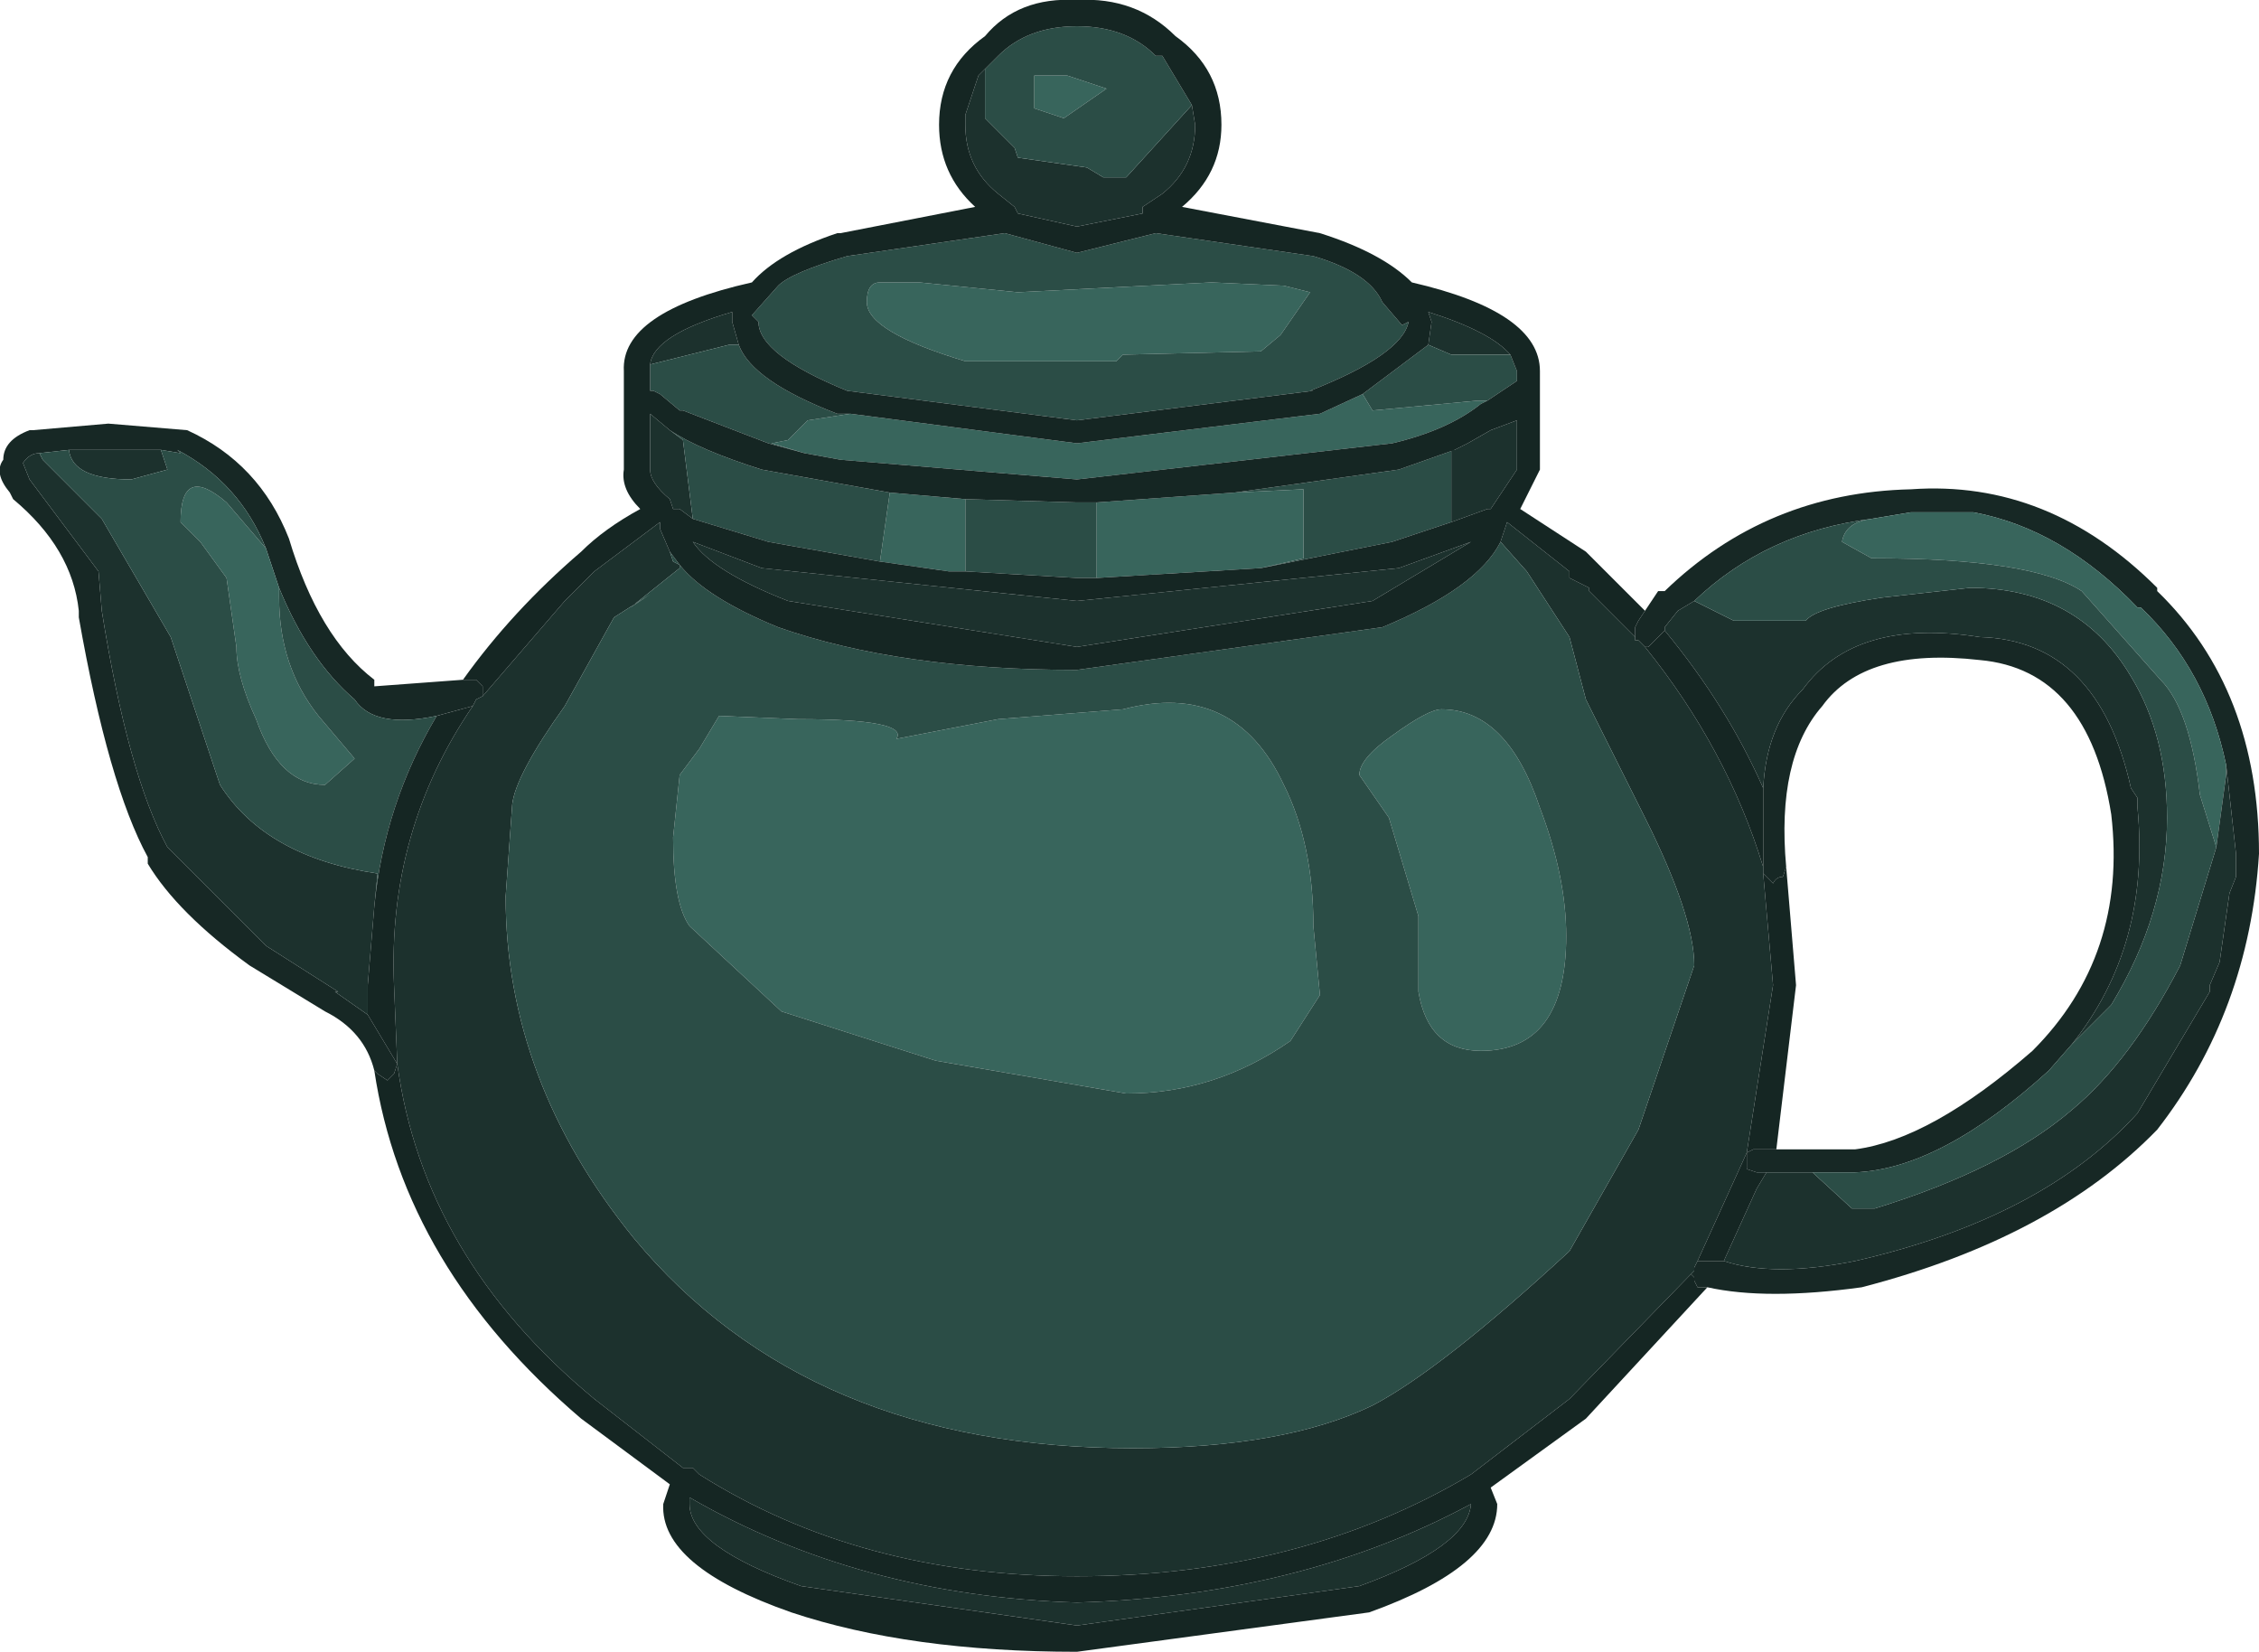 <?xml version="1.0" encoding="UTF-8" standalone="no"?>
<svg xmlns:ffdec="https://www.free-decompiler.com/flash" xmlns:xlink="http://www.w3.org/1999/xlink" ffdec:objectType="shape" height="25.15px" width="34.4px" xmlns="http://www.w3.org/2000/svg">
  <g transform="matrix(1.0, 0.0, 0.0, 1.0, -7.95, -11.4)">
    <path d="M41.85 23.05 Q41.55 21.6 40.55 20.65 L40.5 20.65 Q39.35 19.45 38.0 19.2 L37.7 19.2 37.05 19.2 36.45 19.3 Q34.85 19.5 33.75 20.55 L33.5 20.7 33.3 20.95 33.3 21.0 33.15 21.15 33.05 21.25 33.0 21.25 32.9 21.15 32.85 21.15 32.85 21.1 32.85 20.95 32.9 20.85 33.0 20.7 33.2 20.4 33.3 20.4 Q34.85 18.9 37.05 18.85 39.15 18.7 40.8 20.35 L40.8 20.4 Q42.35 21.9 42.35 24.4 42.2 26.8 40.8 28.6 39.2 30.25 36.3 31.0 34.85 31.2 33.95 31.0 L33.8 31.0 33.75 30.9 33.75 30.85 33.7 30.8 33.75 30.75 33.75 30.7 33.8 30.6 33.95 30.6 34.2 30.6 Q34.95 30.85 36.2 30.6 39.05 29.95 40.5 28.35 L41.6 26.5 41.6 26.4 41.75 26.05 41.9 25.0 42.0 24.75 42.0 24.7 42.0 24.4 41.85 23.05 M34.8 23.4 Q34.85 22.45 35.4 21.9 36.2 20.8 38.1 21.1 39.9 21.15 40.4 23.4 L40.5 23.55 40.5 23.7 Q40.7 25.8 39.5 27.3 L39.15 27.7 Q37.5 29.2 36.2 29.25 L35.55 29.25 34.85 29.25 34.7 29.25 34.55 29.2 34.55 29.05 34.55 28.95 34.65 28.9 34.7 28.9 34.8 28.9 35.0 28.9 36.2 28.9 Q37.35 28.75 38.9 27.4 40.35 25.95 40.1 23.8 39.75 21.6 38.1 21.45 36.35 21.25 35.7 22.15 35.0 22.95 35.15 24.6 L35.1 24.75 Q35.0 24.75 34.95 24.85 L34.85 24.75 34.8 24.7 34.8 24.6 34.8 23.4 M15.0 21.75 L15.15 21.75 15.2 21.75 15.3 21.85 15.3 22.0 15.2 22.05 15.15 22.15 14.6 22.3 Q13.65 22.5 13.35 22.05 12.65 21.45 12.2 20.35 L12.0 19.75 Q11.6 18.75 10.65 18.25 L10.7 18.3 10.4 18.25 9.6 18.25 9.0 18.25 8.55 18.3 Q8.4 18.3 8.3 18.45 L8.4 18.7 9.45 20.1 9.5 20.7 Q9.9 23.2 10.5 24.3 L12.0 25.8 13.1 26.5 13.05 26.5 13.55 26.85 14.0 27.6 13.95 27.75 13.85 27.85 13.7 27.75 13.65 27.7 Q13.5 27.1 12.9 26.8 L11.75 26.1 Q10.65 25.3 10.2 24.55 L10.2 24.45 Q9.6 23.35 9.15 20.8 L9.15 20.7 Q9.05 19.75 8.15 19.0 L8.1 18.9 Q7.85 18.6 8.0 18.4 8.0 18.1 8.4 17.95 L8.45 17.95 9.6 17.85 10.8 17.95 Q11.9 18.45 12.35 19.6 12.8 21.1 13.65 21.75 L13.65 21.85 15.0 21.75" fill="#172825" fill-rule="evenodd" stroke="none"/>
    <path d="M36.45 19.3 L37.05 19.2 37.7 19.2 38.0 19.2 Q39.35 19.45 40.5 20.65 L40.55 20.65 Q41.55 21.6 41.85 23.05 L41.85 23.2 41.7 24.3 41.45 23.5 Q41.3 22.2 40.85 21.75 L39.65 20.4 Q38.9 19.9 36.45 19.9 L36.0 19.65 Q36.05 19.35 36.45 19.3 M27.45 16.5 L27.15 16.75 25.05 16.8 24.95 16.9 22.65 16.9 Q21.15 16.45 21.15 16.0 21.15 15.7 21.35 15.7 L21.95 15.7 23.45 15.85 26.4 15.7 27.5 15.75 27.9 15.85 27.45 16.5 M30.6 17.5 L30.5 17.55 Q30.0 17.95 29.15 18.15 L24.35 18.7 20.75 18.4 20.2 18.3 19.7 18.15 19.95 18.1 20.25 17.8 20.9 17.7 24.35 18.15 28.05 17.7 28.7 17.4 28.85 17.65 30.45 17.5 30.6 17.5 M26.75 18.9 L27.8 18.85 27.8 19.9 27.15 20.05 24.65 20.2 24.65 19.05 26.75 18.9 M24.2 12.55 L24.8 12.75 24.15 13.2 23.7 13.05 23.7 12.55 24.2 12.55 M22.65 20.1 L22.4 20.1 22.05 20.05 21.35 19.95 21.5 18.9 22.65 19.0 22.65 20.1 M27.6 27.25 Q26.45 28.05 25.1 28.05 L22.2 27.55 19.85 26.8 18.45 25.5 Q18.2 25.15 18.2 24.15 L18.3 23.2 18.6 22.8 18.9 22.3 20.1 22.35 Q21.8 22.35 21.6 22.65 L23.15 22.35 25.05 22.2 Q26.75 21.75 27.5 23.35 27.95 24.25 27.95 25.5 L28.05 26.55 27.6 27.25 M29.15 22.6 Q29.7 22.2 29.9 22.2 30.9 22.2 31.4 23.7 31.8 24.75 31.8 25.65 31.8 27.4 30.5 27.4 29.7 27.4 29.55 26.5 L29.55 25.35 29.1 23.85 28.65 23.2 Q28.65 22.95 29.15 22.6 M12.0 19.75 L12.2 20.35 12.2 20.5 Q12.2 21.55 12.8 22.3 L13.35 22.95 12.9 23.35 Q12.2 23.35 11.85 22.35 11.55 21.7 11.55 21.25 L11.4 20.2 11.0 19.65 10.7 19.35 Q10.7 18.45 11.4 19.05 L12.0 19.75" fill="#38655c" fill-rule="evenodd" stroke="none"/>
    <path d="M41.85 23.05 L42.0 24.4 42.0 24.7 42.0 24.75 41.9 25.0 41.75 26.05 41.6 26.4 41.6 26.5 40.5 28.35 Q39.05 29.95 36.2 30.6 34.95 30.85 34.2 30.6 L34.7 29.5 34.85 29.25 35.55 29.25 36.15 29.8 36.5 29.8 Q38.45 29.2 39.5 28.3 40.4 27.55 41.15 26.1 L41.7 24.3 41.85 23.2 41.85 23.05 M33.8 30.6 L33.75 30.7 33.75 30.75 33.7 30.8 31.85 32.7 30.35 33.85 Q27.75 35.4 24.35 35.4 21.05 35.4 18.6 33.85 L18.5 33.75 18.35 33.75 17.0 32.7 Q14.4 30.55 14.0 27.6 L13.95 26.4 Q13.85 24.05 15.15 22.15 L15.2 22.05 15.3 22.0 16.55 20.55 17.0 20.1 18.0 19.35 18.0 19.45 18.15 19.8 18.2 19.95 18.3 20.0 18.3 20.05 17.55 20.65 17.85 20.45 17.3 20.8 16.55 22.15 Q15.8 23.2 15.75 23.65 L15.65 25.05 Q15.65 27.85 17.6 30.25 20.25 33.45 25.2 33.45 27.5 33.45 28.85 32.8 29.9 32.25 31.85 30.45 L32.9 28.6 33.75 26.1 Q33.75 25.35 33.0 23.85 L32.1 22.05 31.85 21.1 31.2 20.1 30.8 19.65 30.9 19.35 31.85 20.1 31.85 20.2 32.15 20.35 32.15 20.4 32.85 21.1 32.85 21.15 32.9 21.15 33.0 21.25 Q34.25 22.8 34.8 24.6 L34.8 24.7 34.95 26.4 34.55 28.95 33.8 30.6 M33.3 21.0 L33.3 20.95 33.5 20.7 33.75 20.55 34.35 20.85 35.45 20.85 Q35.6 20.65 36.6 20.5 L37.95 20.35 Q39.6 20.35 40.4 21.7 40.95 22.6 40.95 23.85 40.95 25.3 40.1 26.7 L39.5 27.3 Q40.7 25.8 40.5 23.7 L40.5 23.55 40.4 23.4 Q39.9 21.15 38.1 21.1 36.2 20.8 35.4 21.9 34.85 22.45 34.8 23.4 34.25 22.15 33.3 21.0 M26.1 13.0 L26.15 13.3 Q26.15 13.95 25.65 14.35 L25.35 14.55 25.35 14.65 24.35 14.85 23.45 14.65 23.4 14.55 23.15 14.35 Q22.65 13.95 22.65 13.3 L22.65 13.15 22.8 12.7 22.85 12.55 22.95 12.45 22.95 13.2 23.4 13.65 23.45 13.8 24.5 13.95 24.75 14.1 25.1 14.1 26.1 13.0 M29.7 16.65 L29.75 16.3 29.7 16.15 Q30.65 16.45 30.95 16.8 L30.05 16.8 29.7 16.65 M17.85 16.95 Q17.9 16.5 19.1 16.15 L19.1 16.3 19.2 16.65 19.05 16.65 17.85 16.95 M30.05 19.35 L30.05 18.3 30.05 18.25 30.1 18.25 30.3 18.15 30.65 17.95 31.05 17.8 31.05 18.55 30.75 19.0 30.65 19.15 30.6 19.15 30.05 19.35 M18.5 19.3 L18.3 19.15 18.2 19.15 18.15 19.0 Q17.85 18.75 17.85 18.55 L17.85 18.4 17.85 17.7 18.15 17.95 18.35 18.1 18.5 19.3 M30.35 19.65 L28.85 20.55 24.35 21.25 19.95 20.55 Q18.8 20.1 18.5 19.65 L19.55 20.05 24.35 20.55 29.25 20.05 30.35 19.65 M13.55 26.85 L13.05 26.5 13.1 26.5 12.0 25.8 10.5 24.3 Q9.9 23.2 9.5 20.7 L9.45 20.1 8.4 18.7 8.3 18.45 Q8.4 18.3 8.55 18.3 L8.6 18.4 9.5 19.3 10.55 21.1 11.3 23.35 Q12.0 24.45 13.7 24.7 L13.65 25.2 13.55 26.4 13.55 26.85 M9.0 18.25 L9.6 18.25 10.4 18.25 10.5 18.55 9.95 18.7 Q9.05 18.7 9.0 18.25 M28.65 35.55 L24.35 36.15 20.15 35.55 Q18.45 34.95 18.45 34.3 L18.45 34.2 Q21.05 35.7 24.35 35.8 27.75 35.7 30.35 34.3 30.3 34.95 28.65 35.55" fill="#1c312d" fill-rule="evenodd" stroke="none"/>
    <path d="M33.75 20.55 Q34.85 19.5 36.45 19.3 36.05 19.35 36.0 19.65 L36.45 19.9 Q38.9 19.9 39.65 20.4 L40.85 21.75 Q41.3 22.2 41.45 23.5 L41.7 24.3 41.15 26.1 Q40.4 27.55 39.5 28.3 38.45 29.2 36.5 29.8 L36.15 29.8 35.55 29.25 36.2 29.25 Q37.5 29.2 39.15 27.7 L39.5 27.3 40.1 26.7 Q40.95 25.3 40.95 23.85 40.95 22.6 40.4 21.7 39.6 20.35 37.95 20.35 L36.6 20.5 Q35.6 20.65 35.45 20.85 L34.35 20.85 33.75 20.55 M18.15 19.8 L18.3 20.0 Q18.7 20.5 19.8 20.95 21.65 21.6 24.35 21.6 L29.0 20.95 Q30.45 20.35 30.8 19.65 L31.2 20.1 31.85 21.1 32.1 22.05 33.0 23.85 Q33.75 25.35 33.75 26.1 L32.9 28.6 31.85 30.45 Q29.9 32.25 28.85 32.8 27.5 33.45 25.2 33.45 20.25 33.45 17.6 30.25 15.65 27.85 15.65 25.05 L15.75 23.65 Q15.8 23.2 16.55 22.15 L17.3 20.8 17.85 20.45 17.55 20.65 18.3 20.05 18.3 20.0 18.2 19.95 18.15 19.8 M22.85 12.55 L23.15 12.25 Q23.6 11.8 24.35 11.8 25.1 11.8 25.55 12.25 L25.65 12.25 26.1 13.0 25.1 14.1 24.75 14.1 24.5 13.95 23.45 13.8 23.4 13.65 22.95 13.2 22.95 12.45 22.85 12.55 M27.45 16.5 L27.9 15.85 27.5 15.75 26.4 15.7 23.45 15.85 21.95 15.7 21.35 15.7 Q21.15 15.7 21.15 16.0 21.15 16.45 22.65 16.9 L24.95 16.9 25.05 16.8 27.15 16.75 27.45 16.5 M30.95 16.8 L31.05 17.05 31.05 17.2 30.6 17.5 30.45 17.5 28.85 17.65 28.7 17.4 29.7 16.65 30.05 16.8 30.95 16.8 M20.2 18.3 L19.65 18.15 18.35 17.65 18.3 17.65 18.0 17.4 17.9 17.35 17.85 17.35 17.85 16.95 19.05 16.65 19.2 16.65 Q19.4 17.2 20.7 17.7 L20.9 17.7 20.25 17.8 19.95 18.1 19.7 18.15 20.2 18.3 M29.0 16.0 L29.3 16.35 29.4 16.3 Q29.3 16.8 27.9 17.35 L27.95 17.35 24.35 17.8 20.85 17.35 Q19.5 16.8 19.5 16.3 L19.4 16.2 19.8 15.75 Q20.0 15.55 20.85 15.3 L23.25 14.95 24.35 15.25 25.55 14.95 27.95 15.3 Q28.8 15.55 29.0 16.0 M30.1 18.25 L30.05 18.25 30.05 18.3 30.05 19.35 29.15 19.65 27.15 20.05 27.8 19.9 27.8 18.85 26.75 18.9 29.25 18.55 30.1 18.25 M24.2 12.55 L23.7 12.55 23.7 13.05 24.15 13.2 24.8 12.75 24.2 12.55 M22.65 19.0 L24.35 19.05 24.65 19.05 24.65 20.2 24.35 20.2 22.65 20.1 22.65 19.0 M21.35 19.95 L19.65 19.65 18.5 19.3 18.35 18.1 18.15 17.95 Q18.6 18.25 19.55 18.55 L21.5 18.9 21.35 19.95 M27.6 27.25 L28.05 26.55 27.95 25.5 Q27.95 24.25 27.5 23.35 26.75 21.75 25.05 22.2 L23.15 22.35 21.6 22.65 Q21.8 22.35 20.1 22.35 L18.9 22.3 18.6 22.8 18.3 23.2 18.2 24.15 Q18.2 25.15 18.45 25.5 L19.85 26.8 22.2 27.55 25.1 28.05 Q26.45 28.05 27.6 27.25 M29.15 22.6 Q28.65 22.95 28.65 23.2 L29.1 23.85 29.55 25.35 29.55 26.5 Q29.7 27.4 30.5 27.4 31.8 27.4 31.8 25.65 31.8 24.75 31.4 23.7 30.9 22.2 29.9 22.2 29.7 22.2 29.15 22.6 M8.55 18.3 L9.0 18.25 Q9.05 18.7 9.95 18.7 L10.5 18.55 10.4 18.25 10.7 18.3 10.65 18.25 Q11.6 18.75 12.0 19.75 L11.4 19.05 Q10.7 18.45 10.7 19.35 L11.0 19.65 11.4 20.2 11.55 21.25 Q11.55 21.7 11.85 22.35 12.2 23.35 12.9 23.35 L13.35 22.95 12.8 22.3 Q12.2 21.55 12.2 20.5 L12.2 20.35 Q12.65 21.45 13.35 22.05 13.65 22.5 14.6 22.3 13.8 23.65 13.65 25.2 L13.7 24.7 Q12.0 24.45 11.3 23.35 L10.55 21.1 9.5 19.3 8.6 18.4 8.55 18.3" fill="#2b4d46" fill-rule="evenodd" stroke="none"/>
    <path d="M34.2 30.6 L33.95 30.6 33.8 30.6 34.55 28.95 34.55 29.05 34.55 29.2 34.7 29.25 34.85 29.25 34.7 29.5 34.2 30.6 M33.7 30.8 L33.75 30.85 33.75 30.9 33.8 31.0 33.95 31.0 32.1 33.0 30.65 34.05 30.75 34.3 Q30.75 35.25 28.8 35.95 L24.35 36.55 Q21.8 36.55 20.0 35.95 18.0 35.25 18.05 34.3 L18.15 34.0 16.8 33.0 Q14.1 30.7 13.65 27.7 L13.7 27.75 13.85 27.85 13.95 27.75 14.0 27.6 13.55 26.85 13.55 26.4 13.65 25.2 Q13.8 23.65 14.6 22.3 L15.15 22.15 Q13.85 24.05 13.95 26.4 L14.0 27.6 Q14.4 30.55 17.0 32.7 L18.35 33.75 18.5 33.75 18.6 33.85 Q21.05 35.4 24.35 35.4 27.75 35.4 30.35 33.85 L31.85 32.7 33.7 30.8 M33.0 20.7 L32.9 20.85 32.85 20.95 32.85 21.1 32.15 20.4 32.15 20.35 31.85 20.2 31.85 20.1 30.9 19.35 30.8 19.65 Q30.45 20.35 29.0 20.95 L24.35 21.6 Q21.65 21.6 19.8 20.95 18.7 20.5 18.3 20.0 L18.15 19.8 18.0 19.45 18.0 19.35 17.0 20.1 16.55 20.55 15.3 22.0 15.3 21.85 15.2 21.75 15.15 21.75 15.0 21.75 Q15.75 20.7 16.8 19.8 17.15 19.45 17.7 19.15 17.4 18.85 17.45 18.55 L17.45 18.4 17.45 17.05 Q17.4 16.15 19.4 15.7 19.8 15.25 20.7 14.95 L20.75 14.95 22.8 14.55 Q22.25 14.05 22.25 13.3 22.25 12.45 22.95 11.95 23.45 11.35 24.35 11.4 25.25 11.35 25.85 11.95 26.55 12.45 26.55 13.3 26.55 14.05 25.95 14.55 L28.05 14.95 Q29.0 15.25 29.45 15.7 31.4 16.15 31.4 17.05 L31.4 17.2 31.4 18.55 31.1 19.15 32.1 19.8 33.0 20.7 M33.0 21.25 L33.05 21.25 33.15 21.15 33.3 21.0 Q34.25 22.15 34.8 23.4 L34.8 24.6 Q34.25 22.8 33.0 21.25 M26.1 13.0 L25.65 12.25 25.55 12.25 Q25.1 11.8 24.35 11.8 23.6 11.8 23.15 12.25 L22.85 12.55 22.8 12.7 22.65 13.15 22.65 13.3 Q22.65 13.95 23.15 14.35 L23.4 14.55 23.45 14.65 24.35 14.85 25.35 14.65 25.35 14.55 25.65 14.35 Q26.15 13.95 26.15 13.3 L26.1 13.0 M30.95 16.8 Q30.65 16.45 29.7 16.15 L29.75 16.3 29.7 16.65 28.7 17.4 28.05 17.7 24.35 18.15 20.9 17.7 20.7 17.7 Q19.4 17.2 19.2 16.65 L19.1 16.3 19.1 16.15 Q17.9 16.5 17.85 16.95 L17.85 17.35 17.9 17.35 18.0 17.4 18.3 17.65 18.35 17.65 19.65 18.15 20.2 18.3 20.75 18.4 24.35 18.7 29.15 18.15 Q30.0 17.95 30.5 17.55 L30.6 17.5 31.05 17.2 31.05 17.05 30.95 16.8 M29.0 16.0 Q28.8 15.55 27.95 15.3 L25.55 14.95 24.35 15.25 23.25 14.95 20.85 15.3 Q20.0 15.55 19.8 15.75 L19.4 16.2 19.5 16.3 Q19.5 16.8 20.85 17.35 L24.35 17.8 27.95 17.35 27.9 17.35 Q29.3 16.8 29.4 16.3 L29.3 16.35 29.0 16.0 M30.1 18.25 L29.25 18.55 26.75 18.9 24.65 19.05 24.35 19.05 22.65 19.0 21.5 18.9 19.55 18.55 Q18.6 18.25 18.15 17.95 L17.85 17.7 17.85 18.4 17.85 18.55 Q17.85 18.75 18.15 19.0 L18.2 19.15 18.3 19.15 18.5 19.3 19.65 19.65 21.35 19.95 22.05 20.05 22.4 20.1 22.65 20.1 24.35 20.2 24.65 20.2 27.15 20.05 29.15 19.65 30.05 19.35 30.6 19.15 30.65 19.15 30.75 19.0 31.05 18.55 31.05 17.8 30.65 17.95 30.3 18.15 30.1 18.25 M30.35 19.65 L29.25 20.05 24.35 20.55 19.55 20.05 18.5 19.65 Q18.8 20.1 19.95 20.55 L24.35 21.25 28.85 20.55 30.35 19.65 M34.8 24.7 L34.85 24.75 34.95 24.85 Q35.0 24.75 35.1 24.75 L35.15 24.6 35.3 26.4 35.0 28.9 34.8 28.9 34.7 28.9 34.65 28.9 34.55 28.95 34.95 26.4 34.8 24.7 M28.65 35.55 Q30.3 34.95 30.35 34.3 27.75 35.7 24.35 35.8 21.05 35.7 18.45 34.2 L18.45 34.3 Q18.45 34.95 20.15 35.55 L24.35 36.15 28.65 35.55" fill="#152623" fill-rule="evenodd" stroke="none"/>
  </g>
</svg>
